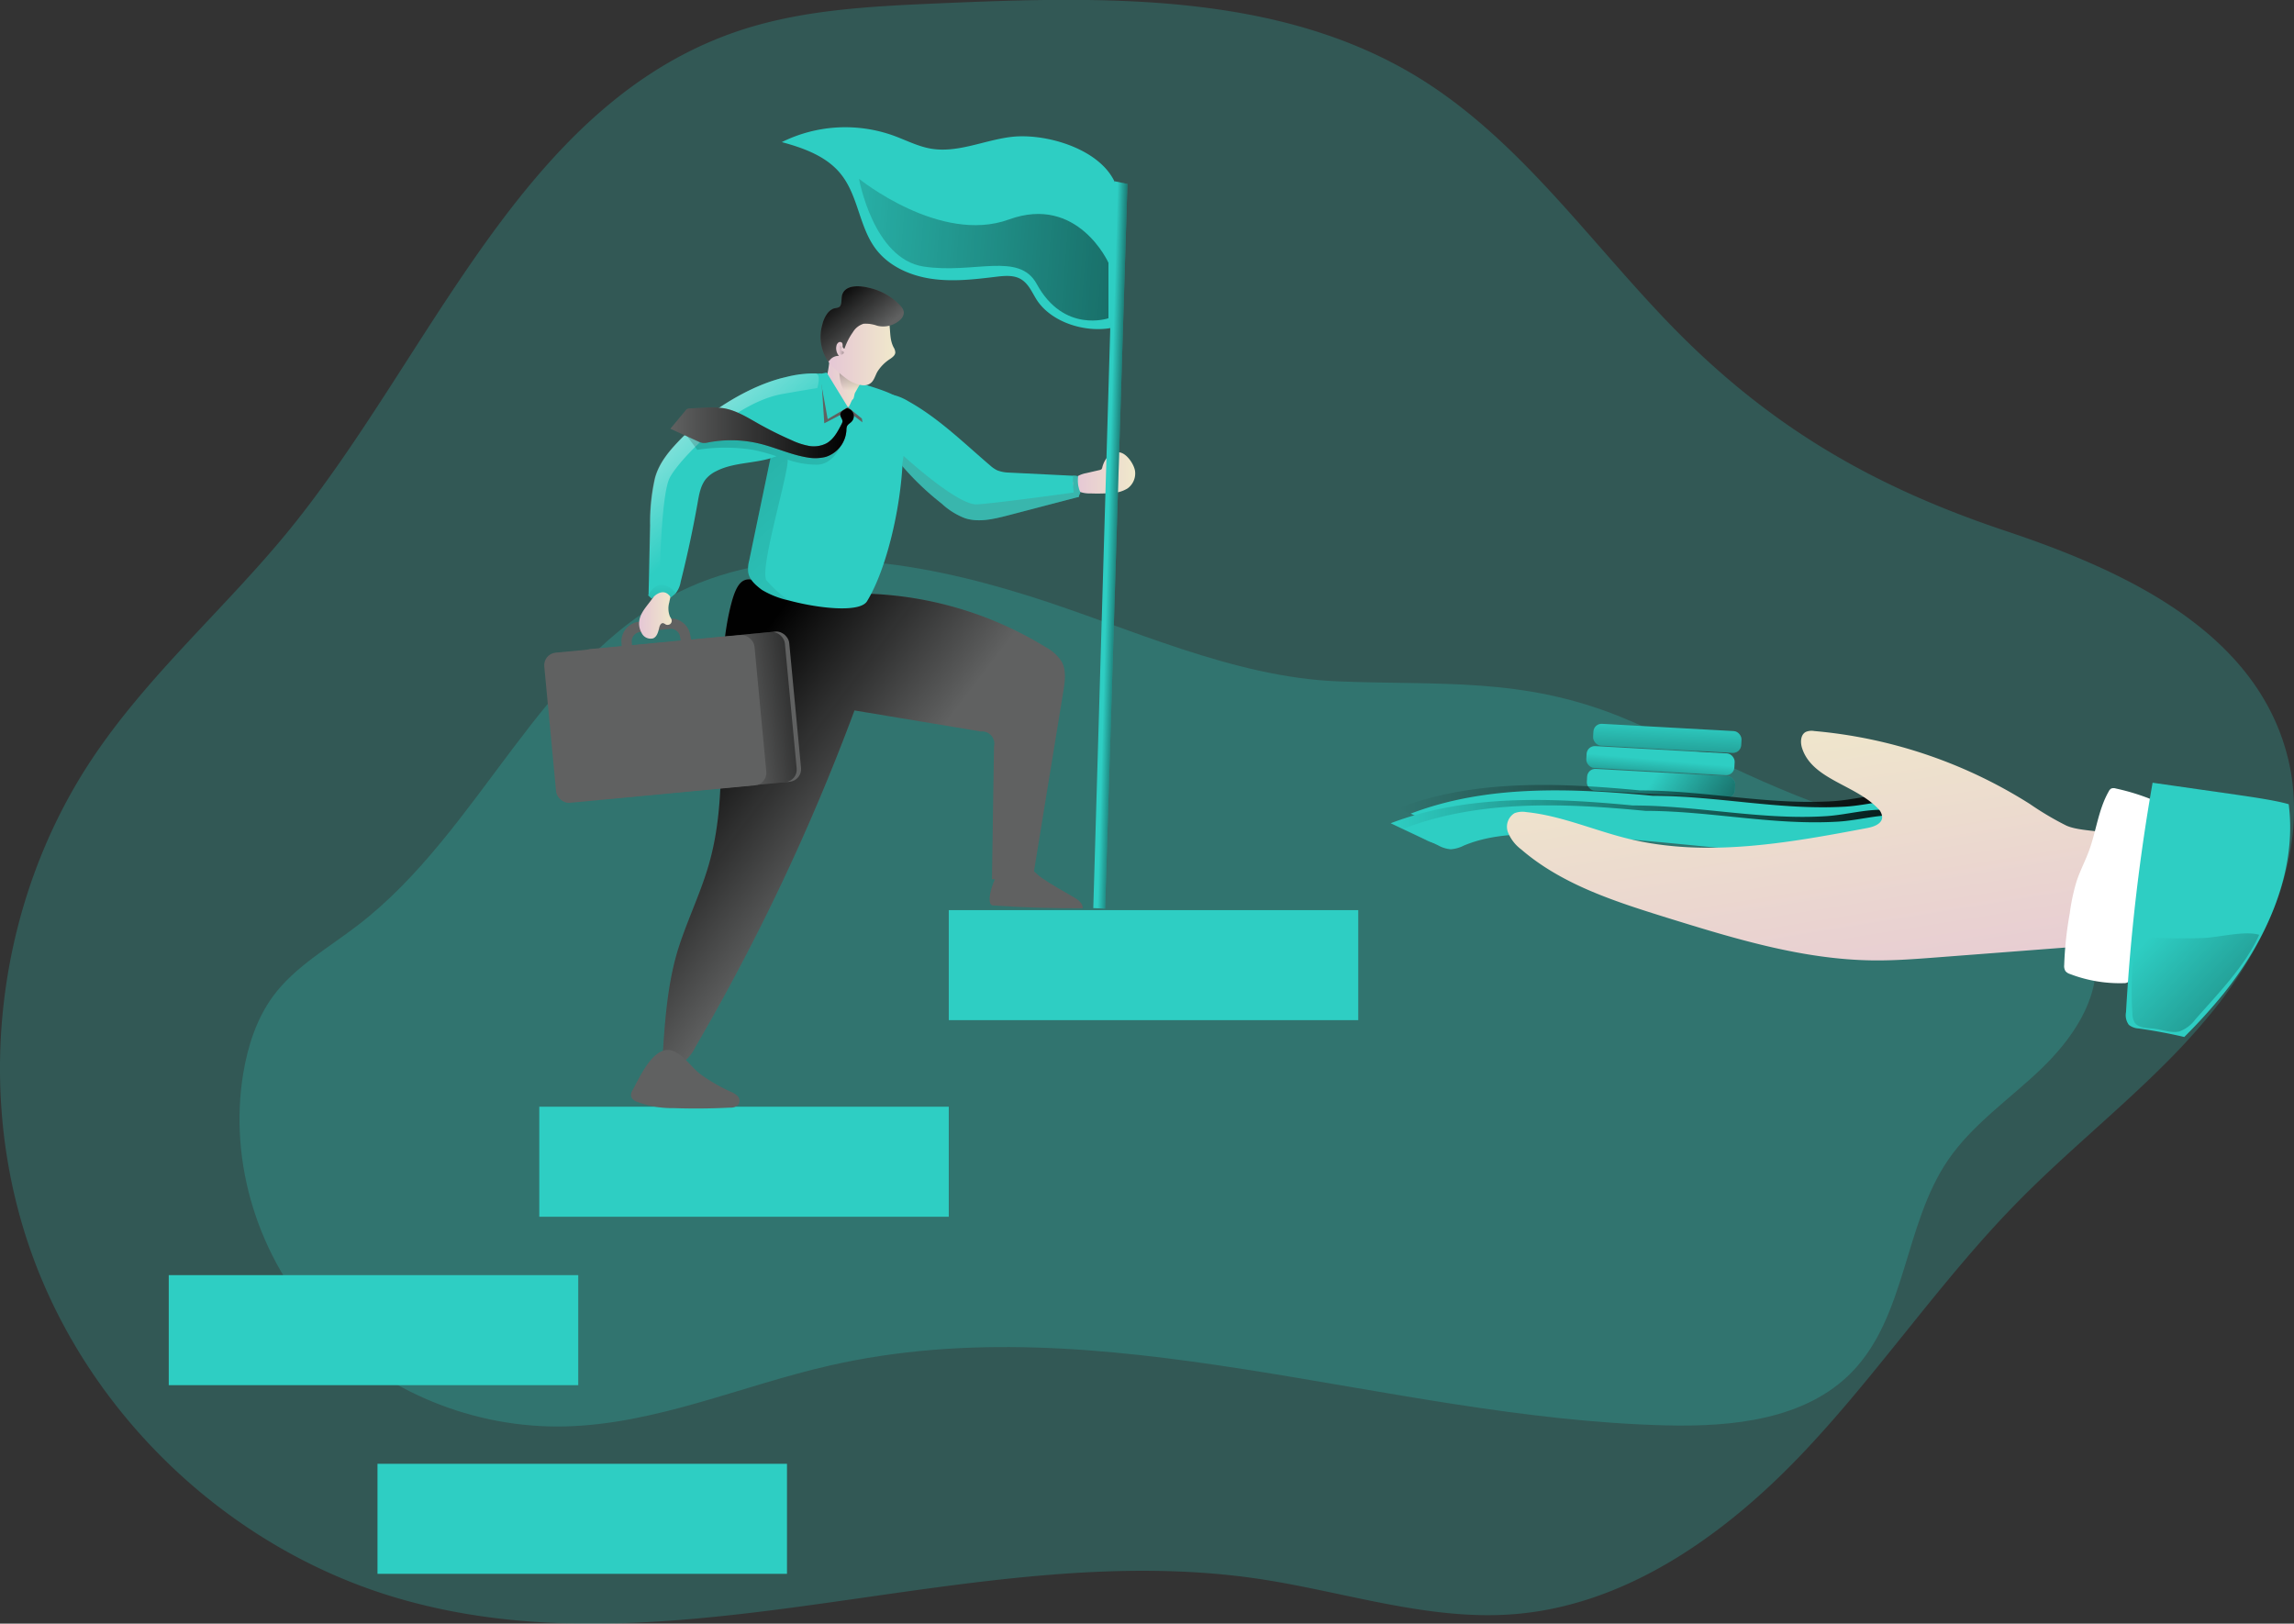 <svg id="Layer_1" data-name="Layer 1" xmlns="http://www.w3.org/2000/svg" xmlns:xlink="http://www.w3.org/1999/xlink" viewBox="0 0 503.23 356.2"><rect x="0" y="0" width="503.23" height="356.2" fill="#333333" stroke="none"/><defs><linearGradient id="linear-gradient" x1="367.96" y1="204.3" x2="400.7" y2="226.2" gradientTransform="translate(-10.75 20.66) rotate(-3.16)" gradientUnits="userSpaceOnUse"><stop offset="0" stop-color="#010101" stop-opacity="0"/><stop offset="0.95" stop-color="#010101"/></linearGradient><linearGradient id="linear-gradient-2" x1="369.47" y1="200.24" x2="368.09" y2="216.08" gradientTransform="translate(-10.47 20.65) rotate(-3.16)" xlink:href="#linear-gradient"/><linearGradient id="linear-gradient-3" x1="371.11" y1="192.11" x2="369.63" y2="221.98" gradientTransform="translate(-10.2 20.72) rotate(-3.16)" xlink:href="#linear-gradient"/><linearGradient id="linear-gradient-4" x1="311.84" y1="211.59" x2="443.51" y2="211.59" gradientTransform="matrix(1, 0, 0, 1, 0, 0)" xlink:href="#linear-gradient"/><linearGradient id="linear-gradient-5" x1="310.25" y1="214.89" x2="441.92" y2="214.89" gradientTransform="matrix(1, 0, 0, 1, 0, 0)" xlink:href="#linear-gradient"/><linearGradient id="linear-gradient-6" x1="412.57" y1="267.57" x2="399.53" y2="186.96" gradientUnits="userSpaceOnUse"><stop offset="0" stop-color="#e5c6d6"/><stop offset="0.42" stop-color="#ead4d0"/><stop offset="1" stop-color="#f0e9cb"/></linearGradient><linearGradient id="linear-gradient-7" x1="191.55" y1="220.08" x2="154.69" y2="192.01" gradientTransform="matrix(1, 0, 0, 1, 0, 0)" xlink:href="#linear-gradient"/><linearGradient id="linear-gradient-8" x1="186.34" y1="117.44" x2="194.47" y2="117.44" xlink:href="#linear-gradient-6"/><linearGradient id="linear-gradient-9" x1="191.6" y1="119.21" x2="191.95" y2="101.7" gradientTransform="matrix(1, 0, 0, 1, 0, 0)" xlink:href="#linear-gradient"/><linearGradient id="linear-gradient-10" x1="186.84" y1="109.41" x2="201.58" y2="109.41" xlink:href="#linear-gradient-6"/><linearGradient id="linear-gradient-11" x1="196.07" y1="108.22" x2="186.82" y2="97.27" gradientTransform="matrix(1, 0, 0, 1, 0, 0)" xlink:href="#linear-gradient"/><linearGradient id="linear-gradient-12" x1="240.63" y1="137.24" x2="254.17" y2="137.24" xlink:href="#linear-gradient-6"/><linearGradient id="linear-gradient-13" x1="168.14" y1="142.45" x2="134.26" y2="103.05" gradientUnits="userSpaceOnUse"><stop offset="0" stop-color="#fff" stop-opacity="0"/><stop offset="0.95" stop-color="#fff"/></linearGradient><linearGradient id="linear-gradient-14" x1="204.86" y1="172.81" x2="-63.92" y2="-141.04" gradientTransform="matrix(1, 0, 0, 1, 0, 0)" xlink:href="#linear-gradient"/><linearGradient id="linear-gradient-15" x1="145.38" y1="168.02" x2="152.52" y2="168.02" xlink:href="#linear-gradient-6"/><linearGradient id="linear-gradient-16" x1="242.96" y1="119.53" x2="248.75" y2="119.69" gradientTransform="matrix(1, 0, 0, 1, 0, 0)" xlink:href="#linear-gradient"/><linearGradient id="linear-gradient-17" x1="152.28" y1="128.38" x2="192.53" y2="128.38" gradientTransform="matrix(1, 0, 0, 1, 0, 0)" xlink:href="#linear-gradient"/><linearGradient id="linear-gradient-18" x1="189.22" y1="110.34" x2="193.38" y2="110.22" gradientTransform="matrix(1, 0, 0, 1, 0, 0)" xlink:href="#linear-gradient"/><linearGradient id="linear-gradient-19" x1="166.34" y1="189" x2="193.69" y2="185.03" gradientTransform="translate(18.59 -13.77) rotate(5.39)" xlink:href="#linear-gradient"/><linearGradient id="linear-gradient-20" x1="150.41" y1="160.98" x2="150.05" y2="211.66" gradientTransform="matrix(1, 0, 0, 1, 0, 0)" xlink:href="#linear-gradient"/><linearGradient id="linear-gradient-21" x1="477.13" y1="238.63" x2="546.33" y2="305.38" gradientTransform="matrix(1, 0, 0, 1, 0, 0)" xlink:href="#linear-gradient"/><linearGradient id="linear-gradient-22" x1="165.23" y1="84.27" x2="358.25" y2="98.74" gradientTransform="matrix(1, 0, 0, 1, 0, 0)" xlink:href="#linear-gradient"/></defs><title>Career 1</title><path d="M490.66,255.28a146.83,146.83,0,0,1-10.54,11.63c-10.37,10.39-21.91,19.7-32.21,30.18-17.16,17.43-30.81,38-47.7,55.68s-38.3,32.83-62.65,34.86c-18.88,1.57-37.4-4.9-56.16-7.71-62.62-9.36-127.9,22-188.74,4.29C56.1,373.61,25.32,344.82,12.3,309s-7.94-77.6,13.23-109.23c12.27-18.34,29.28-33,43.17-50.06,31.24-38.48,50.54-92.5,97.3-109,14.47-5.11,30.09-5.8,45.44-6.47,35.83-1.54,74-2.5,104.64,16.13,22.6,13.81,38,36.53,56.52,55.41,21.63,22,44.29,34.77,72.56,44.22,25,8.37,55,21.6,61.93,49.88a42.42,42.42,0,0,1,.91,4.86C510.39,222.69,502.14,241.05,490.66,255.28Z" transform="translate(-5.18 -33.52)" fill="#2ecec3" opacity="0.24" style="isolation:isolate"/><path d="M231.28,164.39c-25.15-7.94-53.5-12.66-77.15-1-30.55,15.12-43.38,52.32-70.42,73.09-6.47,5-13.85,9.08-18.68,15.66C61.45,257.07,59.54,263,58.54,269c-3.27,19.68,3.38,40.63,17,55.24s33.71,22.72,53.65,22.22,38.56-8.92,57.93-13.34c60.09-13.73,121.82,11.54,183.44,13.11,14.6.37,30.71-1.23,40.89-11.72,11.93-12.3,11.4-32.3,21.05-46.46,5.33-7.82,13.37-13.28,20.22-19.81s12.91-15.15,12.2-24.59c-.77-10.15-9.3-18.24-18.65-22.3s-19.67-5.09-29.55-7.55c-19.62-4.87-37.33-15.29-56-23C339,182,321,183.92,298.66,183,275.58,182.09,253,171.25,231.28,164.39Z" transform="translate(-5.18 -33.52)" fill="#2ecec3" opacity="0.24" style="isolation:isolate"/><rect x="353.3" y="202.98" width="32.53" height="4.78" rx="1.79" transform="translate(6.69 -53.56) rotate(3.16)" fill="#2ecec3"/><rect x="353.3" y="202.98" width="32.53" height="4.78" rx="1.79" transform="translate(6.69 -53.56) rotate(3.16)" fill="url(#linear-gradient)"/><rect x="353.19" y="197.98" width="32.53" height="4.78" rx="1.79" transform="translate(6.41 -53.56) rotate(3.16)" fill="#2ecec3"/><rect x="353.19" y="197.98" width="32.53" height="4.78" rx="1.79" transform="translate(6.41 -53.56) rotate(3.16)" fill="url(#linear-gradient-2)"/><rect x="354.68" y="193.09" width="32.53" height="4.78" rx="1.79" transform="translate(6.15 -53.65) rotate(3.16)" fill="#2ecec3"/><rect x="354.68" y="193.09" width="32.53" height="4.78" rx="1.79" transform="translate(6.15 -53.65) rotate(3.16)" fill="url(#linear-gradient-3)"/><path d="M365,206.93c-17.84-1.7-36.39-2.49-53.13,3.9l7.66,3.63a6.68,6.68,0,0,0,2.73.84,7.57,7.57,0,0,0,2.93-.84c6.27-2.59,13.28-2.61,20.07-2.34,27.94,1.11,55.73,6.39,83.66,5.15,5-.23,10.1-.69,14.62-2.81-6.78-2.07-13.75-4.91-20.7-6.29-5.23-1-10.32.81-15.65,1.13C392.92,210.15,379.08,206.93,365,206.93Z" transform="translate(-5.18 -33.52)" fill="url(#linear-gradient-4)"/><path d="M367.77,208.12c-17.84-1.7-36.39-2.49-53.13,3.9l7.66,3.63a6.68,6.68,0,0,0,2.73.84,7.74,7.74,0,0,0,2.93-.84c6.27-2.6,13.28-2.61,20.07-2.34,27.94,1.11,55.73,6.39,83.66,5.14,5-.22,10.1-.68,14.62-2.81-6.78-2.06-13.75-4.91-20.7-6.28-5.23-1-10.32.81-15.65,1.13C395.72,211.33,381.88,208.12,367.77,208.12Z" transform="translate(-5.18 -33.52)" fill="#2ecec3"/><path d="M363.37,210.23c-17.84-1.71-36.38-2.49-53.12,3.9l7.65,3.63a6.73,6.73,0,0,0,2.73.84,7.64,7.64,0,0,0,2.93-.84c6.28-2.6,13.29-2.61,20.08-2.34,27.93,1.11,55.73,6.39,83.66,5.14,5-.22,10.1-.68,14.62-2.81-6.79-2.06-13.75-4.91-20.71-6.28-5.22-1-10.31.81-15.65,1.12C391.32,213.44,377.49,210.23,363.37,210.23Z" transform="translate(-5.18 -33.52)" fill="#2ecec3"/><path d="M363.37,210.23c-17.84-1.71-36.38-2.49-53.12,3.9l7.65,3.63a6.73,6.73,0,0,0,2.73.84,7.64,7.64,0,0,0,2.93-.84c6.28-2.6,13.29-2.61,20.08-2.34,27.93,1.11,55.73,6.39,83.66,5.14,5-.22,10.1-.68,14.62-2.81-6.79-2.06-13.75-4.91-20.71-6.28-5.22-1-10.31.81-15.65,1.12C391.32,213.44,377.49,210.23,363.37,210.23Z" transform="translate(-5.18 -33.52)" fill="url(#linear-gradient-5)"/><path d="M366.17,211.42c-17.84-1.71-36.38-2.5-53.12,3.9L320.7,219a6.73,6.73,0,0,0,2.73.84,7.64,7.64,0,0,0,2.93-.84c6.28-2.6,13.29-2.62,20.08-2.35,27.93,1.12,55.73,6.39,83.66,5.15,5-.22,10.1-.69,14.62-2.81C437.93,216.88,431,214,424,212.65c-5.23-1-10.31.81-15.65,1.13C394.12,214.63,380.29,211.42,366.17,211.42Z" transform="translate(-5.18 -33.52)" fill="#2ecec3"/><path d="M458.46,214.64a66.33,66.33,0,0,1-8-4.74,105.76,105.76,0,0,0-47.28-16,3.35,3.35,0,0,0-1.86.19c-1.17.61-1.23,2.28-.83,3.54,2.2,6.87,11.54,8,16.58,13.19a2.89,2.89,0,0,1,1,2c-.05,1.44-1.81,2.08-3.23,2.35-17.34,3.28-35.31,6.54-52.45,2.36-7.51-1.83-14.72-5.07-22.41-5.85a4.92,4.92,0,0,0-2.56.24,3.48,3.48,0,0,0-1.45,4.17,8.76,8.76,0,0,0,2.9,3.77c9,7.77,20.69,11.47,32,15,14.73,4.56,29.71,9.17,45.12,9.36,4.75.06,9.49-.31,14.22-.67l33.94-2.6a7,7,0,0,0,2.68-.57,6.3,6.3,0,0,0,2.43-2.81,33.72,33.72,0,0,0,4-16.84C473.11,214.88,462.89,216.65,458.46,214.64Z" transform="translate(-5.18 -33.52)" fill="url(#linear-gradient-6)"/><path d="M469.33,206.51a1.55,1.55,0,0,0-1,0,1.38,1.38,0,0,0-.56.63c-2.28,4-2.74,8.7-4.32,13-.81,2.22-1.92,4.32-2.68,6.56a43.32,43.32,0,0,0-1.56,7.25A78,78,0,0,0,458,245.23a2.12,2.12,0,0,0,.28,1.34,2.1,2.1,0,0,0,1,.64,30.45,30.45,0,0,0,11.87,2,1.33,1.33,0,0,0,.79-.2,1.37,1.37,0,0,0,.38-.7q3-10.06,5.11-20.38,1-5.19,1.81-10.44c.26-1.75.63-3.56.73-5.33s-.56-2.19-2.19-3A48.22,48.22,0,0,0,469.33,206.51Z" transform="translate(-5.18 -33.52)" fill="#fff"/><path d="M141.65,177l-.16-2.81a4.37,4.37,0,0,1,3.89-4.27l6.49-.68a4.32,4.32,0,0,1,4.71,3.48l.5,2.73-2.23.41-.5-2.71a2.06,2.06,0,0,0-2.25-1.66l-6.49.68a2.08,2.08,0,0,0-1.85,2l.16,2.7Z" transform="translate(-5.18 -33.52)" fill="#606161"/><path d="M160.73,223c-1.88,6.62-5,12.82-7,19.43-2.23,7.67-2.74,15.71-3.24,23.68.81,1.36,2.84,1.5,4.22.71a9.1,9.1,0,0,0,3-3.57,475.15,475.15,0,0,0,34.92-73.87L220.34,194a2.69,2.69,0,0,1,2.89,3.29l-.45,29.13,6.74.15a1.9,1.9,0,0,0,2.48-1.89l6.45-39.55c.36-2.19.69-4.57-.4-6.51a9.42,9.42,0,0,0-3.47-3.12,79.52,79.52,0,0,0-43.79-11.74c-4.4.12-8.87.61-13.14-.45-6.8-1.7-9.71-6.16-12,2.45-1.67,6.25-2,12.8-2.2,19.24C163.15,197.66,164.25,210.66,160.73,223Z" transform="translate(-5.18 -33.52)" fill="#606161"/><path d="M160.73,223c-1.88,6.62-5,12.82-7,19.43-2.23,7.67-2.74,15.71-3.24,23.68.81,1.36,2.84,1.5,4.22.71a9.1,9.1,0,0,0,3-3.57,475.15,475.15,0,0,0,34.92-73.87L220.34,194a2.69,2.69,0,0,1,2.89,3.29l-.45,29.13,6.74.15a1.9,1.9,0,0,0,2.48-1.89l6.45-39.55c.36-2.19.69-4.57-.4-6.51a9.42,9.42,0,0,0-3.47-3.12,79.52,79.52,0,0,0-43.79-11.74c-4.4.12-8.87.61-13.14-.45-6.8-1.7-9.71-6.16-12,2.45-1.67,6.25-2,12.8-2.2,19.24C163.15,197.66,164.25,210.66,160.73,223Z" transform="translate(-5.18 -33.52)" fill="url(#linear-gradient-7)"/><path d="M241.8,138.58c0,1,0,1.91,0,2.84,0,.4,0,.76,0,1.12l-15.62,4.08c-3.08.79-6.37,1.57-9.36.57a15.87,15.87,0,0,1-5.08-3.2,60.61,60.61,0,0,1-8.67-8.28c-.48-.57-.94-1.17-1.39-1.81A29.64,29.64,0,0,1,197,123.84c-.3-1.24-1.09-2.11-.3-3.11.63-.78,2.47-.87,3.38-.78a11.73,11.73,0,0,1,4.41,1.63c6.65,3.71,12.11,9.12,17.91,14.07a6.46,6.46,0,0,0,1.55,1.06,7.56,7.56,0,0,0,2.56.49l14.59.72a.64.64,0,0,1,.52.18A.58.58,0,0,1,241.8,138.58Z" transform="translate(-5.18 -33.52)" fill="#2ecec3"/><path d="M195.37,165.44c-1.6,2.57-10.79,1.54-17.22-.21a19.51,19.51,0,0,1-5.83-2.3c-1.33-1-2.75-2.2-3-3.83a6.89,6.89,0,0,1,.21-2.6c1.54-7.46,3.11-14.92,4.65-22.39l0,0c.36-1.69.7-3.41,1.06-5.1a25.48,25.48,0,0,1,1.51-5.23,22,22,0,0,1,2.72-4.35c1-1.33-.33-3.59,1.33-3.71,4.83-.37,7.22-.46,9.6.57,3,1.33,7.71,2.36,10.67,3.84.87.42.09,1.3.69,2.11a5.91,5.91,0,0,1,.82,2.27C204.88,135.11,201.05,156.17,195.37,165.44Z" transform="translate(-5.18 -33.52)" fill="#2ecec3"/><polygon points="180.11 81.92 180.82 92.87 185.96 90.18 189.19 92.66 189.01 91.21 180.82 81.96 180.11 81.92" fill="#606161"/><polygon points="188.73 83.84 189.28 92 186 89.33 188.73 83.84" fill="#2ecec3"/><path d="M186.47,116.54a3.25,3.25,0,0,0,.74,3.24,3.75,3.75,0,0,0,1.63.78c.68.17,1.63,2.28,2.34,2.29.36,0,.75-1.52,1.06-1.7s.32-1.11.52-1.47l1.35-2.39a1.76,1.76,0,0,0,.32-1.29,1.74,1.74,0,0,0-.87-.86l-2.5-1.47c-.93-.56-3.8-2.47-3.91-1.22A29,29,0,0,1,186.47,116.54Z" transform="translate(-5.18 -33.52)" fill="url(#linear-gradient-8)"/><path d="M189.32,115.07s-.08,4.69,2.66,5.56a9,9,0,0,0,1.93-3.27C194.81,115,189.32,115.07,189.32,115.07Z" transform="translate(-5.18 -33.52)" fill="url(#linear-gradient-9)"/><path d="M227,63.56c-5.91.71-11.69,3.56-17.56,2.58-2.92-.49-5.59-1.91-8.37-2.91a31.34,31.34,0,0,0-24.39,1.47c4.89,1.31,10,3.18,13.08,7.17,3.71,4.73,3.92,11.48,7.54,16.27,2.85,3.78,7.5,5.85,12.18,6.54s9.44.14,14.13-.43c1.9-.23,4-.44,5.61.57s2.33,2.79,3.3,4.35c3.13,5,10.52,7.35,16.35,6.31.35-8.84,4.48-24.57.77-32.19C246.12,66,234.35,62.68,227,63.56Z" transform="translate(-5.18 -33.52)" fill="#2ecec3"/><path d="M493,251.46a120.45,120.45,0,0,1-8.66,9.56c-3.3-.77-6.65-1.39-10-1.86a3.82,3.82,0,0,1-2.16-.8,3.58,3.58,0,0,1-.62-2.8,431.64,431.64,0,0,1,5.83-50.32l18.37,2.63c.89.15,8.41,1.14,11.49,2.09C509.16,224.68,502.39,239.77,493,251.46Z" transform="translate(-5.18 -33.52)" fill="#2ecec3"/><rect x="208.13" y="199.67" width="89.83" height="24.14" fill="#2ecec3"/><rect x="118.3" y="242.8" width="89.83" height="24.14" fill="#2ecec3"/><rect x="37.02" y="279.75" width="89.83" height="24.14" fill="#2ecec3"/><rect x="82.81" y="321.14" width="89.83" height="24.14" fill="#2ecec3"/><path d="M201.2,109.71a2.31,2.31,0,0,1,.38,1.11c0,.62-.58,1.05-1.08,1.41a9,9,0,0,0-2.87,2.88c-.48.88-.74,2-1.55,2.53-1.1.79-2.62.29-3.86-.23-1.55-.65-5.27-4-5.35-4.74-.23-2,.82-4.29,1.54-6.15.85-2.17,2.22-4.31,4.36-5.25a5.93,5.93,0,0,1,4.86.06C201.7,103.26,199.57,106.51,201.2,109.71Z" transform="translate(-5.18 -33.52)" fill="url(#linear-gradient-10)"/><path d="M195.76,96.65a13.4,13.4,0,0,1,7,4,2.51,2.51,0,0,1,.69,1.35,2.14,2.14,0,0,1-.67,1.57,5.49,5.49,0,0,1-5.16,1.41,7.61,7.61,0,0,0-3-.44,4.15,4.15,0,0,0-2.36,1.87,13.89,13.89,0,0,0-1.82,3.58c-.24,0-.4-.26-.41-.5a1.44,1.44,0,0,0-.09-.72.61.61,0,0,0-.83-.12,1.23,1.23,0,0,0-.46.78,2.55,2.55,0,0,0,.57,2.17,2.41,2.41,0,0,0-2.07,1c-.07.1-.16.21-.27.18a.28.28,0,0,1-.13-.11,9.56,9.56,0,0,1-1.19-7.9,6.76,6.76,0,0,1,1-2.33,3.49,3.49,0,0,1,1.31-1.16c.44-.21,1.23-.16,1.55-.53.51-.58.25-2,.56-2.71C190.81,95.88,194,96.21,195.76,96.65Z" transform="translate(-5.18 -33.52)" fill="#606161"/><path d="M195.76,96.65a13.4,13.4,0,0,1,7,4,2.51,2.51,0,0,1,.69,1.35,2.14,2.14,0,0,1-.67,1.57,5.49,5.49,0,0,1-5.16,1.41,7.61,7.61,0,0,0-3-.44,4.15,4.15,0,0,0-2.36,1.87,13.89,13.89,0,0,0-1.82,3.58c-.24,0-.4-.26-.41-.5a1.44,1.44,0,0,0-.09-.72.61.61,0,0,0-.83-.12,1.23,1.23,0,0,0-.46.78,2.55,2.55,0,0,0,.57,2.17,2.41,2.41,0,0,0-2.07,1c-.07.1-.16.21-.27.18a.28.28,0,0,1-.13-.11,9.56,9.56,0,0,1-1.19-7.9,6.76,6.76,0,0,1,1-2.33,3.49,3.49,0,0,1,1.31-1.16c.44-.21,1.23-.16,1.55-.53.51-.58.25-2,.56-2.71C190.81,95.88,194,96.21,195.76,96.65Z" transform="translate(-5.18 -33.52)" fill="url(#linear-gradient-11)"/><path d="M247,136a.94.94,0,0,1-.19.46,1,1,0,0,1-.45.19l-2.86.66a6.25,6.25,0,0,0-1.85.64,2,2,0,0,0-1.05,1.57A2.07,2.07,0,0,0,242,141.4a6.23,6.23,0,0,0,2.4.37,40.08,40.08,0,0,0,4.9-.11,6.74,6.74,0,0,0,3.25-1,4.06,4.06,0,0,0,1.63-3.74c-.17-1.41-1.63-3.64-3.09-4.08C248.91,132.16,247.47,134.22,247,136Z" transform="translate(-5.18 -33.52)" fill="url(#linear-gradient-12)"/><path d="M184.49,118.65a39.44,39.44,0,0,0-1.24,4.56,11.35,11.35,0,0,1-2.65,6.49,12.37,12.37,0,0,1-3.27,3c-4.44,2.78-10.39,1.79-15,4.17a6.87,6.87,0,0,0-2.18,1.6c-1.26,1.45-1.6,3.45-1.93,5.35q-1.55,8.74-3.72,17.34a5.45,5.45,0,0,1-1.05,2.45c-1.45,1.6-4,1.12-6,.51l.36-15.31a44.43,44.43,0,0,1,1.09-10.43c.93-3.41,3.26-6.1,5.71-8.61,3.35-3.44,12.23-10.66,22-13.29l1.87-.45a24.1,24.1,0,0,1,5.65-.58.59.59,0,0,1,.27.07C185,115.81,184.86,117.14,184.49,118.65Z" transform="translate(-5.18 -33.52)" fill="#2ecec3"/><path d="M184.49,118.65c-1.6.27-4,.66-7.61,1.3-10.75,1.84-22.81,14.47-24.8,18.42s-2.21,23.6-2.21,23.6l-2.5,2.17.36-15.31a44.43,44.43,0,0,1,1.09-10.43c.93-3.41,3.26-6.1,5.71-8.61,3.35-3.44,12.23-10.66,22-13.29l1.87-.45a24.1,24.1,0,0,1,5.65-.58.59.59,0,0,1,.27.07C185,115.81,184.86,117.14,184.49,118.65Z" transform="translate(-5.18 -33.52)" fill="url(#linear-gradient-13)"/><path d="M190.87,127.8s-1.45,7.55-6.47,7.67a19.68,19.68,0,0,1-6.43-1.11c.21,3.14-6.35,24.37-4.62,26.52a28.66,28.66,0,0,0,4.8,4.35,19.51,19.51,0,0,1-5.83-2.3c-1.33-1-2.75-2.2-3-3.83a6.89,6.89,0,0,1,.21-2.6c1.54-7.46,3.11-14.92,4.65-22.39l0,0a7.32,7.32,0,0,1,1.36-.48,42.24,42.24,0,0,0-5.17-1.42,39.4,39.4,0,0,0-12.23,0l-2.45-3.29,2.93-2.57,25.92,6.31Z" transform="translate(-5.18 -33.52)" fill="url(#linear-gradient-14)"/><path d="M152,165.67a4.8,4.8,0,0,0,.16,3.14,2.8,2.8,0,0,1,.35.69.92.92,0,0,1-.31.93,1,1,0,0,1-1,.09,1.55,1.55,0,0,0-.52-.28c-.47-.1-.77.48-.88.95-.22.92-.47,2-1.33,2.37a2.18,2.18,0,0,1-2.55-1.2,4.13,4.13,0,0,1-.5-2.67c.36-2.38,2.65-4,3.63-6.18.23-.54.09-.28.51-.69a1.69,1.69,0,0,1,1.52-.43C153,162.82,152.21,164.39,152,165.67Z" transform="translate(-5.18 -33.52)" fill="url(#linear-gradient-15)"/><path d="M223,232.17q9.84.66,19.72.62c0-1.1-1-1.89-2-2.44-2.33-1.37-4.72-2.65-6.95-4.18-1.69-1.16-3.93-4.07-6.09-4.1C224.13,222,220.74,232,223,232.17Z" transform="translate(-5.18 -33.52)" fill="#606161"/><path d="M144,272.59a2.12,2.12,0,0,0-.38,1.5,2,2,0,0,0,1.24,1.13,21.93,21.93,0,0,0,8.13,1.41q6.17.21,12.32-.11a2.31,2.31,0,0,0,1.93-.76A1.56,1.56,0,0,0,167,274a4.83,4.83,0,0,0-1.58-1,37.67,37.67,0,0,1-6.57-3.8c-1.94-1.47-3.51-4-5.75-5C148.81,262.24,145.66,269.61,144,272.59Z" transform="translate(-5.18 -33.52)" fill="#606161"/><polygon points="239.83 199.23 242.43 199.33 247.32 40.36 244.5 39.76 239.83 199.23" fill="#2ecec3"/><polygon points="239.83 199.23 242.43 199.33 247.32 40.36 244.5 39.76 239.83 199.23" fill="url(#linear-gradient-16)"/><polygon points="181.35 81.74 186 89.33 181.57 91.95 179.76 82.06 181.35 81.74" fill="#2ecec3"/><path d="M190,126a2.1,2.1,0,0,1-.24.63c-.81,1.58-1.7,3.25-3.24,4.13a6.06,6.06,0,0,1-3.93.58,15.74,15.74,0,0,1-3.82-1.27,79.87,79.87,0,0,1-7.29-3.64c-2.44-1.38-4.88-2.92-7.65-3.36a20.7,20.7,0,0,0-4.24-.1l-3,.14a1.44,1.44,0,0,0-.71.15,1.22,1.22,0,0,0-.32.32l-3.32,4,6.1,2.79a3.42,3.42,0,0,0,1,.33,3.68,3.68,0,0,0,1.19-.11,26.57,26.57,0,0,1,11.4.29c3.49.86,6.81,2.43,10.37,3a9.55,9.55,0,0,0,4-.12,6.51,6.51,0,0,0,4.55-5.83,2.52,2.52,0,0,1,.14-.91c.21-.44.69-.66,1-1a1.78,1.78,0,0,0,.39-1.8,1.8,1.8,0,0,0-1.45-1.15c-.48.32-1.32.63-1.41,1.27S190,125.36,190,126Z" transform="translate(-5.18 -33.52)" fill="#606161"/><path d="M190,126a2.1,2.1,0,0,1-.24.63c-.81,1.58-1.7,3.25-3.24,4.13a6.06,6.06,0,0,1-3.93.58,15.74,15.74,0,0,1-3.82-1.27,79.87,79.87,0,0,1-7.29-3.64c-2.44-1.38-4.88-2.92-7.65-3.36a20.7,20.7,0,0,0-4.24-.1l-3,.14a1.44,1.44,0,0,0-.71.15,1.22,1.22,0,0,0-.32.32l-3.32,4,6.1,2.79a3.42,3.42,0,0,0,1,.33,3.68,3.68,0,0,0,1.19-.11,26.57,26.57,0,0,1,11.4.29c3.49.86,6.81,2.43,10.37,3a9.55,9.55,0,0,0,4-.12,6.51,6.51,0,0,0,4.55-5.83,2.52,2.52,0,0,1,.14-.91c.21-.44.69-.66,1-1a1.78,1.78,0,0,0,.39-1.8,1.8,1.8,0,0,0-1.45-1.15c-.48.32-1.32.63-1.41,1.27S190,125.36,190,126Z" transform="translate(-5.18 -33.52)" fill="url(#linear-gradient-17)"/><path d="M189.68,110.17c0-.14.11-.25.11-.39a.54.54,0,0,0-.21-.35.34.34,0,0,0-.18-.11.27.27,0,0,0-.17.06.63.63,0,0,0-.16.52,2.68,2.68,0,0,0,.21,1c.08.19.22.4.43.42a.53.53,0,0,0,.27-.06c.18-.08.44-.37.25-.57s-.26-.09-.37-.17A.42.42,0,0,1,189.68,110.17Z" transform="translate(-5.18 -33.52)" fill="url(#linear-gradient-18)"/><path d="M242,141.39l-.21,1.15-15.62,4.08c-3.08.79-6.37,1.57-9.36.57a15.87,15.87,0,0,1-5.08-3.2,60.61,60.61,0,0,1-8.67-8.28l.33-2.17s11.81,10.84,16.07,10.63c4-.21,20.43-2.47,22.36-2.75Z" transform="translate(-5.18 -33.52)" fill="#606161" opacity="0.22"/><rect x="133.39" y="173.93" width="46.32" height="33.09" rx="2.76" transform="translate(-22.38 -17.98) rotate(-5.39)" fill="#606161"/><rect x="132.43" y="174.02" width="46.32" height="33.09" rx="2.76" transform="translate(-22.39 -18.07) rotate(-5.39)" fill="url(#linear-gradient-19)"/><rect x="125.77" y="174.72" width="46.32" height="33.09" rx="2.76" transform="translate(-22.49 -18.69) rotate(-5.39)" fill="#606161"/><path d="M147.37,164.14l.78.72s2.45-3,4.2-.26l1.06-1S150,159.27,147.37,164.14Z" transform="translate(-5.18 -33.52)" fill="#2ecec3"/><path d="M147.37,164.14l.78.72s2.45-3,4.2-.26l1.06-1S150,159.27,147.37,164.14Z" transform="translate(-5.18 -33.52)" fill="url(#linear-gradient-20)"/><path d="M241.69,138l-1.12-.1s-.16,4.17.59,4.73l.58-.05.45-1A6.36,6.36,0,0,1,241.69,138Z" transform="translate(-5.18 -33.52)" fill="#2ecec3"/><path d="M241.69,138l-1.12-.1s-.16,4.17.59,4.73l.58-.05.45-1A6.36,6.36,0,0,1,241.69,138Z" transform="translate(-5.18 -33.52)" fill="#606161" opacity="0.22"/><path d="M475.81,239.12a1.77,1.77,0,0,0-2.38,1.8,78.43,78.43,0,0,0-.47,14.93,4,4,0,0,0,.46,1.94c.87,1.35,2.83,1.23,4.42,1.43,1.83.22,3.66,1,5.44.58a7.57,7.57,0,0,0,3.49-2.64c4.77-5.42,11.09-11.9,14-18.56-3.3-.95-8.79.59-12.4.71Q482.09,239.52,475.81,239.12Z" transform="translate(-5.18 -33.52)" fill="url(#linear-gradient-21)"/><path d="M248.34,91.17s-6.73-15-21.83-9.5-32.89-8.93-32.89-8.93S196.74,90.32,207.8,92s20.91-3.32,24.81,3.83c5.95,10.91,15.73,7.51,15.73,7.51Z" transform="translate(-5.18 -33.52)" fill="url(#linear-gradient-22)"/></svg>